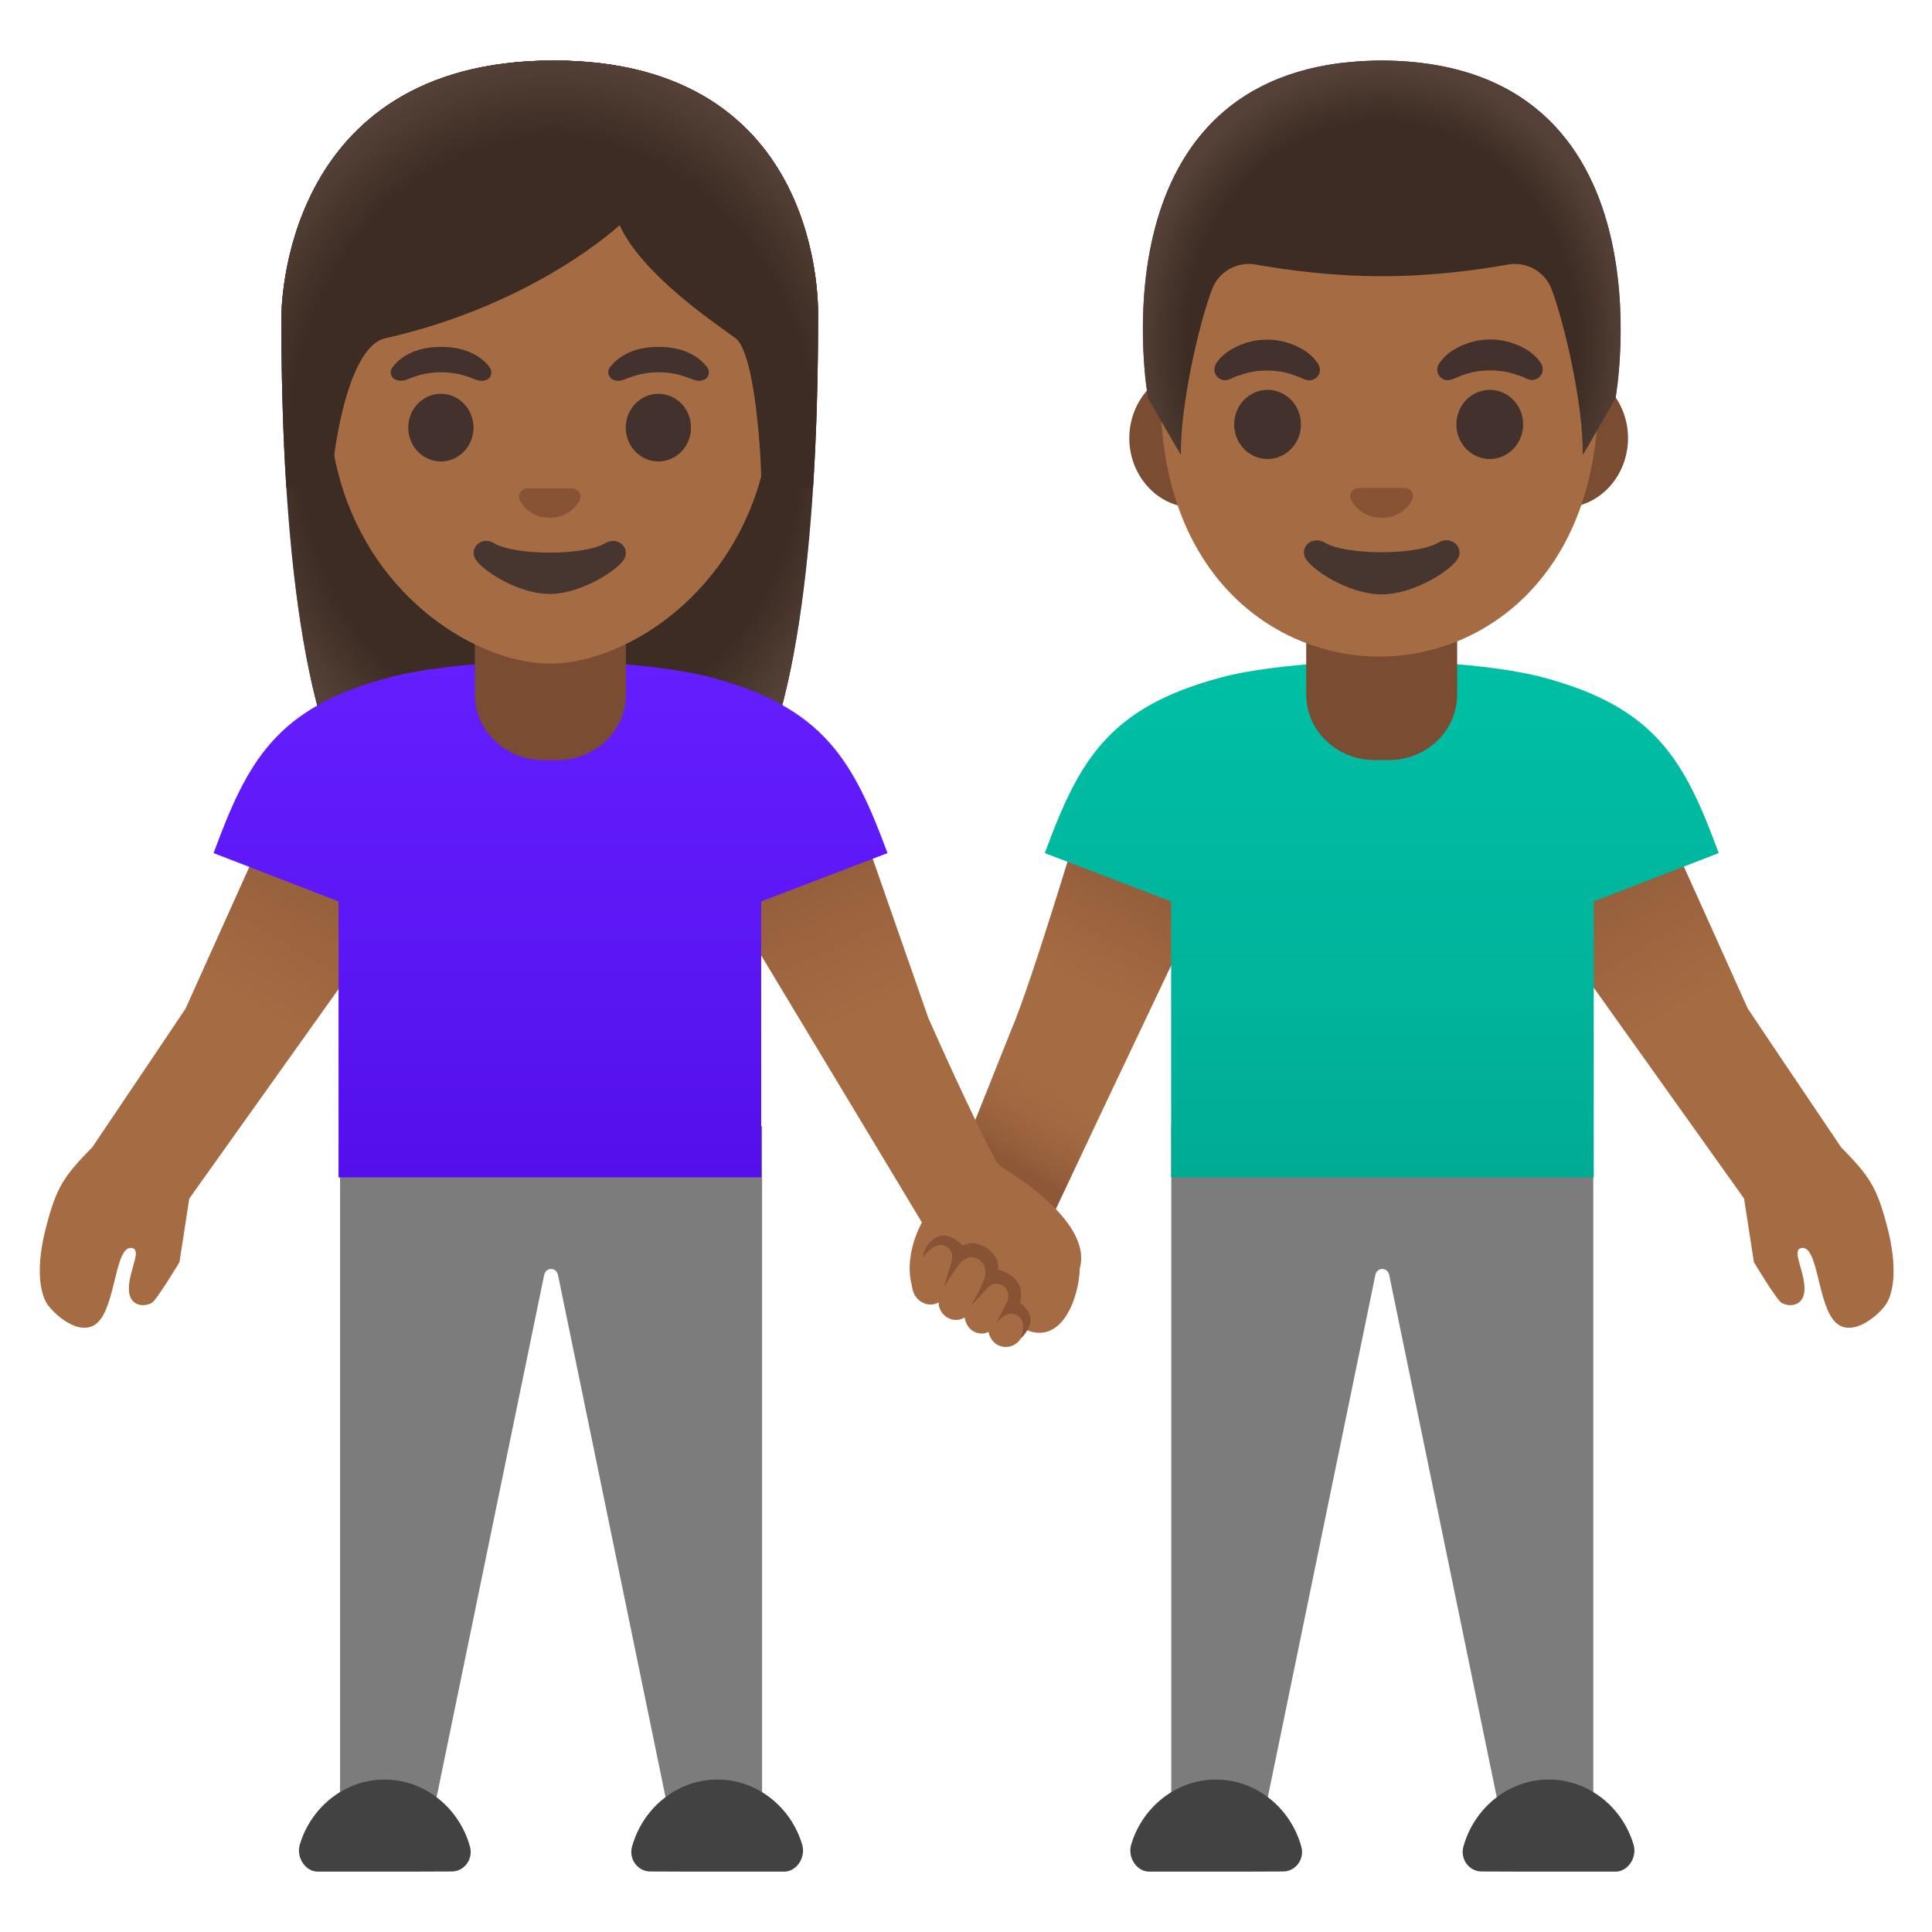 <svg viewBox="0 0 128 128" xmlns="http://www.w3.org/2000/svg">
  <defs>
    <linearGradient id="shadow_2_" gradientTransform="matrix(1 0 0 -1 0 0)" gradientUnits="userSpaceOnUse" x1="66.865" x2="70.29" y1="-77.077" y2="-71.48">
      <stop offset="0" stop-color="#8D5738"/>
      <stop offset="1" stop-color="#A56C43" stop-opacity="0"/>
    </linearGradient>
    <linearGradient id="SVGID_1_" gradientTransform="matrix(-0.988 0.157 -0.157 -0.988 0 0)" gradientUnits="userSpaceOnUse" x1="-67.341" x2="-50.684" y1="-66.773" y2="-88.807">
      <stop offset="0" stop-color="#8D5738"/>
      <stop offset="0.402" stop-color="#A56C43"/>
    </linearGradient>
    <radialGradient id="hair_x5F_highlights_3_" cx="91.542" cy="-20.14" gradientTransform="matrix(1 0 0 -1.128 0 0)" gradientUnits="userSpaceOnUse" r="16.362">
      <stop offset="0.794" stop-color="#554138" stop-opacity="0"/>
      <stop offset="1" stop-color="#554138"/>
    </radialGradient>
    <radialGradient id="hair_x5F_highlights_4_" cx="36.418" cy="-24.067" gradientTransform="matrix(1 0 0 -1.19 0 0)" gradientUnits="userSpaceOnUse" r="21.072">
      <stop offset="0.794" stop-color="#554138" stop-opacity="0"/>
      <stop offset="1" stop-color="#554138"/>
    </radialGradient>
    <radialGradient id="hair_x5F_highlights_5_" cx="36.566" cy="-25.075" gradientTransform="matrix(1 0 0 -1.214 0 0)" gradientUnits="userSpaceOnUse" r="22.073">
      <stop offset="0.794" stop-color="#554138" stop-opacity="0"/>
      <stop offset="1" stop-color="#554138"/>
    </radialGradient>
    <linearGradient id="SVGID_2_" gradientTransform="matrix(-1 0 0 -1 0 0)" gradientUnits="userSpaceOnUse" x1="-103.728" x2="-123.187" y1="-53.492" y2="-86.593">
      <stop offset="0" stop-color="#8D5738"/>
      <stop offset="0.401" stop-color="#A56C43"/>
    </linearGradient>
    <linearGradient id="SVGID_3_" gradientTransform="matrix(-1 0 0 -1 0 0)" gradientUnits="userSpaceOnUse" x1="-91.546" x2="-91.546" y1="-43.814" y2="-78">
      <stop offset="0" stop-color="#00BFA5"/>
      <stop offset="0.705" stop-color="#00B29A"/>
      <stop offset="1" stop-color="#00AB94"/>
    </linearGradient>
    <linearGradient id="SVGID_4_" gradientTransform="matrix(1 0 0 -1 0 0)" gradientUnits="userSpaceOnUse" x1="24.365" x2="4.906" y1="-53.492" y2="-86.594">
      <stop offset="0" stop-color="#8D5738"/>
      <stop offset="0.397" stop-color="#A56C43"/>
    </linearGradient>
    <linearGradient id="SVGID_5_" gradientTransform="matrix(-0.996 -0.087 -0.087 0.996 0 0)" gradientUnits="userSpaceOnUse" x1="-55.498" x2="-75.099" y1="48.25" y2="81.591">
      <stop offset="0" stop-color="#8D5738"/>
      <stop offset="0.401" stop-color="#A56C43"/>
    </linearGradient>
    <linearGradient id="SVGID_6_" gradientTransform="matrix(1 0 0 -1 0 0)" gradientUnits="userSpaceOnUse" x1="36.466" x2="36.466" y1="-43.814" y2="-78">
      <stop offset="0" stop-color="#651FFF"/>
      <stop offset="0.705" stop-color="#5914F2"/>
      <stop offset="1" stop-color="#530EEB"/>
    </linearGradient>
  </defs>
  <path d="M71.96,53 C71.96,53 68.43,64.93 66.96,68.33 L62.57,79.35 C61.87,80.9 62.49,82.93 63.96,83.78 L63.96,83.78 C65.65,84.75 68.1,84.02 68.91,82.25 L81.45,55.84 L80.44,52.38 L71.96,53 Z" fill="url(#SVGID_1_)"/>
  <path d="M105.56,74.61 L105.56,122.69 L99.91,122.69 L92.04,84.48 C92,84.24 91.8,84.07 91.58,84.07 C91.36,84.07 91.16,84.24 91.12,84.48 L83.25,122.69 L77.6,122.69 L77.6,74.61 L105.56,74.61 Z" fill="#7C7C7C"/>
  <path d="M102.61,124 L107.06,124 C107.88,123.98 108.47,123.04 108.23,122.22 C107.49,119.72 105.24,117.9 102.61,117.9 C99.93,117.9 97.65,119.8 96.95,122.36 C96.73,123.18 97.34,123.99 98.16,123.99 C98.16,124 102.61,124 102.61,124 Z" fill="#424242"/>
  <path d="M80.56,124 L76.11,124 C75.29,123.98 74.7,123.04 74.94,122.22 C75.68,119.72 77.93,117.9 80.56,117.9 C83.24,117.9 85.52,119.8 86.22,122.36 C86.44,123.18 85.83,123.99 85.01,123.99 C85.01,124 80.56,124 80.56,124 Z" fill="#424242"/>
  <path d="M100.1,54.1 L109.8,53.5 C109.8,53.5 114.3,63.5 115.8,66.83 C115.8,66.83 120.04,73.15 121.97,76 C123.85,77.92 124.33,78.62 125.01,81.19 C125.76,84.02 125.41,85.57 125.05,86.25 C124.7,86.94 122.8,88.71 121.63,87.63 C120.39,86.48 120.48,82.41 119.32,82.69 C118.72,82.84 119.48,84.05 119.55,85.25 C119.62,86.45 118.7,86.66 118.05,86.33 C117.72,86.16 116.2,83.62 116.2,83.62 L115.55,79.41 L100.42,58.18 L100.1,54.1 Z" fill="url(#SVGID_2_)"/>
  <path id="shadow_1_" d="M66.37,69.83 L64.59,74.29 L66.03,77.05 L69.94,80.12 L73.61,72.38 Z" fill="url(#shadow_2_)"/>
  <path d="M80.94,44.87 C83.36,44.23 87.59,43.81 91.59,43.81 C95.59,43.8 99.78,44.23 102.2,44.87 C109.75,46.88 111.62,50.43 113.87,56.52 L105.59,59.72 L105.59,78 L77.59,78 L77.59,59.72 L69.22,56.52 C71.47,50.43 73.39,46.88 80.94,44.87 Z" fill="url(#SVGID_3_)"/>
  <path id="neck" d="M91.54,40.72 L86.54,40.72 L86.54,46.02 C86.54,48.42 88.58,50.36 91.08,50.36 L92,50.36 C94.51,50.36 96.54,48.42 96.54,46.02 L96.54,40.72 L91.54,40.72 Z" fill="#7A4C32"/>
  <path id="ears_2_" d="M79.1,33.63 C76.74,33.63 74.82,31.56 74.82,29.03 C74.82,26.5 76.74,24.43 79.1,24.43 L103.58,24.43 C105.94,24.43 107.86,26.5 107.86,29.03 C107.86,31.56 105.94,33.63 103.58,33.63 L79.1,33.63 Z" fill="#7A4C32"/>
  <path id="head_1_" d="M91.39,43.5 C84.41,43.5 76.89,38.08 76.89,26.18 C76.89,16.65 82.43,6.36 91.39,6.36 C100.35,6.36 105.89,16.64 105.89,26.18 C105.89,38.08 98.37,43.5 91.39,43.5 Z" fill="#A56C43"/>
  <path d="M102.09,24.06 C102.09,24.06 102.03,23.98 101.92,23.83 C101.89,23.8 101.87,23.76 101.83,23.72 C101.78,23.67 101.73,23.63 101.67,23.57 C101.61,23.52 101.55,23.46 101.48,23.4 C101.41,23.34 101.34,23.3 101.27,23.25 C101.2,23.2 101.12,23.15 101.03,23.1 C100.94,23.05 100.86,23.01 100.76,22.96 C100.67,22.91 100.57,22.87 100.46,22.83 C100.35,22.79 100.26,22.75 100.14,22.71 C99.92,22.65 99.69,22.58 99.46,22.55 C99.22,22.5 98.98,22.5 98.73,22.49 C98.48,22.5 98.24,22.51 98,22.55 C97.76,22.58 97.53,22.65 97.32,22.71 C97.21,22.75 97.11,22.79 97,22.83 C96.89,22.87 96.8,22.91 96.7,22.96 C96.61,23.01 96.52,23.06 96.43,23.1 C96.35,23.15 96.27,23.2 96.19,23.25 L95.98,23.4 C95.92,23.45 95.86,23.51 95.81,23.55 C95.76,23.6 95.71,23.64 95.66,23.69 C95.62,23.74 95.58,23.78 95.55,23.82 C95.42,23.98 95.35,24.08 95.35,24.08 C95.13,24.4 95.2,24.84 95.51,25.06 C95.7,25.2 95.94,25.22 96.15,25.15 L96.28,25.11 C96.28,25.11 96.36,25.08 96.49,25.02 C96.52,25.01 96.56,24.99 96.6,24.97 C96.64,24.96 96.68,24.94 96.73,24.92 C96.82,24.88 96.92,24.84 97.05,24.81 C97.11,24.79 97.16,24.77 97.22,24.75 C97.28,24.74 97.34,24.72 97.41,24.7 C97.44,24.69 97.47,24.68 97.51,24.67 C97.54,24.66 97.58,24.66 97.61,24.65 C97.68,24.64 97.75,24.62 97.82,24.61 C97.96,24.59 98.12,24.56 98.27,24.56 C98.42,24.54 98.58,24.55 98.73,24.54 C98.88,24.55 99.04,24.54 99.19,24.56 C99.34,24.57 99.49,24.6 99.64,24.61 C99.71,24.62 99.78,24.64 99.85,24.65 C99.88,24.66 99.92,24.66 99.95,24.67 C99.98,24.68 100.01,24.69 100.05,24.7 C100.11,24.72 100.18,24.73 100.24,24.75 C100.3,24.77 100.36,24.79 100.41,24.81 C100.47,24.83 100.52,24.84 100.57,24.86 C100.62,24.88 100.66,24.89 100.7,24.9 C100.74,24.91 100.78,24.93 100.82,24.94 C100.86,24.96 100.91,24.98 100.95,25 C101.11,25.08 101.21,25.12 101.21,25.12 C101.58,25.27 102.01,25.1 102.16,24.73 C102.25,24.51 102.22,24.25 102.09,24.06 L102.09,24.06 Z" fill="#42312C"/>
  <path d="M81.46,25.13 C81.46,25.13 81.55,25.09 81.72,25.01 C81.76,24.99 81.8,24.96 81.85,24.95 C81.89,24.94 81.93,24.93 81.97,24.91 C82.01,24.9 82.05,24.88 82.1,24.87 C82.15,24.85 82.2,24.84 82.26,24.82 C82.32,24.8 82.37,24.78 82.43,24.76 C82.49,24.74 82.55,24.73 82.62,24.71 C82.65,24.7 82.68,24.69 82.72,24.68 C82.75,24.67 82.79,24.67 82.82,24.66 C82.89,24.65 82.96,24.63 83.03,24.62 C83.17,24.6 83.33,24.57 83.48,24.57 C83.63,24.55 83.79,24.55 83.94,24.55 C84.09,24.56 84.25,24.55 84.4,24.57 C84.55,24.58 84.7,24.61 84.85,24.62 C84.92,24.63 84.99,24.65 85.06,24.66 C85.09,24.67 85.13,24.67 85.16,24.68 C85.19,24.69 85.22,24.7 85.26,24.71 C85.32,24.73 85.39,24.74 85.45,24.76 C85.51,24.78 85.57,24.8 85.62,24.82 C85.73,24.85 85.84,24.89 85.94,24.93 C85.99,24.95 86.03,24.97 86.07,24.98 C86.11,25 86.14,25.01 86.18,25.03 C86.31,25.09 86.39,25.12 86.39,25.12 L86.51,25.16 C86.88,25.29 87.28,25.1 87.41,24.73 C87.49,24.5 87.44,24.27 87.32,24.09 C87.32,24.09 87.25,24 87.12,23.83 C87.09,23.79 87.05,23.75 87.01,23.7 C86.97,23.66 86.92,23.61 86.86,23.56 C86.81,23.51 86.75,23.46 86.69,23.41 C86.63,23.36 86.56,23.31 86.48,23.26 C86.41,23.21 86.33,23.16 86.24,23.11 C86.15,23.06 86.07,23.02 85.97,22.97 C85.88,22.92 85.78,22.88 85.67,22.84 C85.56,22.8 85.47,22.76 85.35,22.72 C85.13,22.66 84.9,22.59 84.67,22.56 C84.43,22.51 84.19,22.51 83.94,22.5 C83.69,22.51 83.45,22.52 83.21,22.56 C82.97,22.59 82.74,22.66 82.53,22.72 C82.42,22.76 82.32,22.8 82.21,22.84 C82.11,22.88 82.01,22.92 81.91,22.97 C81.82,23.02 81.73,23.07 81.64,23.11 C81.56,23.16 81.48,23.21 81.4,23.26 L81.19,23.41 C81.12,23.47 81.06,23.52 81,23.58 C80.94,23.63 80.89,23.68 80.84,23.73 C80.8,23.77 80.77,23.81 80.75,23.84 C80.64,23.98 80.58,24.07 80.58,24.07 C80.36,24.4 80.44,24.85 80.77,25.07 C80.98,25.21 81.25,25.22 81.46,25.13 Z" fill="#42312C"/>
  <path d="M100.91,28.12 A2.21 2.29 0 1 1 96.49,28.12 A2.21 2.29 0 1 1 100.91,28.12 Z" fill="#42312C"/>
  <path d="M86.19,28.12 A2.21 2.29 0 1 1 81.77,28.12 A2.21 2.29 0 1 1 86.19,28.12 Z" fill="#42312C"/>
  <path id="mouth" d="M87.77,35.95 C89.2,36.8 93.87,36.8 95.3,35.95 C96.12,35.46 96.96,36.21 96.62,36.95 C96.28,37.69 93.74,39.38 91.53,39.38 C89.32,39.38 86.81,37.68 86.47,36.95 C86.12,36.21 86.95,35.47 87.77,35.95 Z" fill="#473530"/>
  <path id="nose" d="M89.81,32.37 C89.86,32.35 89.9,32.34 89.95,32.33 L93.12,32.33 C93.17,32.34 93.21,32.35 93.26,32.37 C93.55,32.48 93.71,32.78 93.57,33.1 C93.44,33.42 92.8,34.31 91.54,34.31 C90.28,34.31 89.64,33.42 89.51,33.1 C89.36,32.79 89.53,32.49 89.81,32.37 Z" fill="#875334"/>
  <path id="hair_1_" d="M91.55,4.01 L91.55,4.01 C91.55,4.01 91.54,4.01 91.55,4.01 C91.54,4.01 91.54,4.01 91.54,4.01 L91.54,4.01 C72.07,4.11 76.06,26.35 76.06,26.35 C76.06,26.35 78.25,30.2 78.24,30.12 C78.17,27.01 79.41,21.51 80.3,19.17 C80.74,17.99 81.97,17.3 83.21,17.53 C85.12,17.87 88.16,18.3 91.51,18.3 C91.52,18.3 91.53,18.3 91.55,18.3 C91.56,18.3 91.57,18.3 91.59,18.3 C94.94,18.3 97.98,17.87 99.89,17.53 C101.13,17.3 102.36,17.99 102.8,19.17 C103.68,21.51 104.93,27.01 104.86,30.12 C104.86,30.2 107.04,26.35 107.04,26.35 C107.04,26.35 111.02,4.11 91.55,4.01 Z" fill="#3C2C23"/>
  <path id="hair_x5F_highlights" d="M107.03,26.35 C107.03,26.35 111.02,4.11 91.55,4.01 L91.55,4.01 C91.55,4.01 91.55,4.01 91.54,4.01 L91.54,4.01 C91.54,4.01 91.54,4.01 91.53,4.01 L91.53,4.01 C91.23,4.01 90.93,4.02 90.64,4.03 C90.06,4.06 89.5,4.1 88.96,4.16 C88.96,4.16 88.95,4.16 88.94,4.16 C88.9,4.17 88.87,4.17 88.83,4.17 C72.45,6.24 76.05,26.35 76.05,26.35 C76.05,26.35 78.24,30.2 78.23,30.12 C78.16,27.01 79.4,21.51 80.29,19.17 C80.73,17.99 81.96,17.3 83.2,17.53 C85.11,17.87 88.15,18.3 91.5,18.3 C91.51,18.3 91.52,18.3 91.54,18.3 C91.55,18.3 91.56,18.3 91.58,18.3 C94.93,18.3 97.97,17.87 99.88,17.53 C101.12,17.3 102.35,17.99 102.79,19.17 C103.67,21.51 104.92,27.01 104.85,30.12 C104.84,30.2 107.03,26.35 107.03,26.35 Z" fill="url(#hair_x5F_highlights_3_)"/>
  <path d="M22.53,74.61 L22.53,122.69 L28.18,122.69 L36.05,84.48 C36.09,84.24 36.29,84.07 36.51,84.07 C36.73,84.07 36.93,84.24 36.97,84.48 L44.84,122.69 L50.49,122.69 L50.49,74.61 L22.53,74.61 Z" fill="#7C7C7C"/>
  <path d="M25.48,124 L21.03,124 C20.21,123.98 19.62,123.04 19.86,122.22 C20.6,119.72 22.85,117.9 25.48,117.9 C28.16,117.9 30.44,119.8 31.14,122.36 C31.36,123.18 30.75,123.99 29.93,123.99 C29.93,124 25.48,124 25.48,124 Z" fill="#424242"/>
  <path d="M47.53,124 L51.98,124 C52.8,123.98 53.39,123.04 53.15,122.22 C52.41,119.72 50.16,117.9 47.53,117.9 C44.85,117.9 42.57,119.8 41.87,122.36 C41.65,123.18 42.26,123.99 43.08,123.99 C43.08,124 47.53,124 47.53,124 Z" fill="#424242"/>
  <path d="M27.99,54.1 L18.29,53.5 C18.29,53.5 13.79,63.5 12.29,66.83 C12.29,66.83 8.05,73.15 6.12,76 C4.24,77.92 3.76,78.62 3.08,81.19 C2.33,84.02 2.68,85.57 3.04,86.25 C3.4,86.93 5.29,88.71 6.46,87.63 C7.7,86.48 7.61,82.41 8.77,82.69 C9.37,82.84 8.61,84.05 8.54,85.25 C8.47,86.45 9.39,86.66 10.04,86.33 C10.37,86.16 11.89,83.62 11.89,83.62 L12.54,79.41 L27.67,58.17 L27.99,54.1 Z" fill="url(#SVGID_4_)"/>
  <path d="M46.93,57.48 L61.08,80.99 C61.08,80.99 59.55,83.61 60.69,85.9 C62.29,87.05 63.01,83.63 63.63,83.54 C64.82,83.36 66.71,88.1 67.97,88.1 C70.38,89.14 71.5,85.92 71.54,84.02 C72.45,80.71 66.17,77.23 66.17,77.23 C64.49,74.23 61.5,67.43 61.5,67.43 C60.29,63.98 56.68,53.63 56.68,53.63 L46.97,53.38 L46.93,57.48 Z" fill="url(#SVGID_5_)"/>
  <path id="hair_2_" d="M36.67,4.01 C18.49,4.01 18.64,20.82 18.64,21.09 C18.64,31.98 19.47,47.36 23.83,53.41 C25.56,55.81 28.9,55.94 28.9,55.94 L36.42,55.93 L43.94,55.94 C43.94,55.94 47.28,55.81 49.01,53.41 C53.37,47.36 54.2,31.98 54.2,21.09 C54.2,20.82 54.85,4.01 36.67,4.01 Z" fill="#3C2C23"/>
  <path id="hair_x5F_highlights_2_" d="M36.67,4.01 C18.49,4.01 18.64,20.82 18.64,21.09 C18.64,31.98 19.47,47.36 23.83,53.41 C25.56,55.81 28.9,55.94 28.9,55.94 L36.42,55.93 L43.94,55.94 C43.94,55.94 47.28,55.81 49.01,53.41 C53.37,47.36 54.2,31.98 54.2,21.09 C54.2,20.82 54.85,4.01 36.67,4.01 Z" fill="url(#hair_x5F_highlights_4_)"/>
  <path d="M47.08,44.87 C44.66,44.23 40.43,43.81 36.43,43.81 C32.43,43.8 28.24,44.23 25.82,44.87 C18.27,46.88 16.4,50.43 14.15,56.52 L22.43,59.72 L22.43,78 L50.43,78 L50.43,59.72 L58.8,56.52 C56.54,50.43 54.62,46.88 47.08,44.87 Z" fill="url(#SVGID_6_)"/>
  <path id="neck_2_" d="M36.47,40.72 L41.47,40.72 L41.47,46.02 C41.47,48.42 39.44,50.36 36.92,50.36 L36.01,50.36 C33.5,50.36 31.46,48.42 31.46,46.02 L31.46,40.72 L36.47,40.72 Z" fill="#7A4C32"/>
  <path id="head_x5F_fill_2_" d="M36.45,8.39 L36.45,8.39 L36.45,8.39 C44.08,8.39 51.14,14.06 51.14,26.09 C51.14,35.75 45.16,41.47 39.95,43.31 C38.71,43.75 37.51,43.97 36.45,43.97 C35.39,43.97 34.2,43.75 32.97,43.32 C27.76,41.49 21.76,35.77 21.76,26.09 C21.76,14.06 28.82,8.39 36.45,8.39 Z" fill="#A56C43"/>
  <path id="mouth_2_" d="M32.73,35.99 C34.13,36.82 38.7,36.82 40.1,35.99 C40.9,35.51 41.72,36.24 41.39,36.97 C41.06,37.69 38.57,39.35 36.41,39.35 C34.25,39.35 31.79,37.69 31.46,36.97 C31.12,36.24 31.93,35.51 32.73,35.99 Z" fill="#473530"/>
  <path id="nose_2_" d="M34.73,32.4 C34.78,32.38 34.82,32.37 34.87,32.36 L37.97,32.36 C38.02,32.37 38.07,32.38 38.11,32.4 C38.39,32.51 38.55,32.8 38.41,33.12 C38.27,33.44 37.66,34.3 36.42,34.3 C35.18,34.3 34.56,33.43 34.43,33.12 C34.3,32.81 34.45,32.52 34.73,32.4 Z" fill="#875334"/>
  <path d="M45.78,28.33 A2.16 2.24 0 1 1 41.46,28.33 A2.16 2.24 0 1 1 45.78,28.33 Z" fill="#42312C"/>
  <path d="M31.37,28.33 A2.16 2.24 0 1 1 27.05,28.33 A2.16 2.24 0 1 1 31.37,28.33 Z" fill="#42312C"/>
  <path d="M40.42,24.32 C40.83,23.78 41.78,22.98 43.63,22.98 C45.48,22.98 46.43,23.77 46.84,24.32 C47.02,24.56 46.98,24.84 46.85,25.01 C46.73,25.17 46.39,25.31 46.01,25.18 C45.63,25.05 44.88,24.67 43.64,24.66 C42.39,24.67 41.65,25.05 41.27,25.18 C40.89,25.31 40.54,25.17 40.43,25.01 C40.28,24.83 40.23,24.56 40.42,24.32 Z" fill="#42312C"/>
  <path d="M26.01,24.32 C26.42,23.78 27.37,22.98 29.22,22.98 C31.06,22.98 32.02,23.77 32.43,24.32 C32.61,24.56 32.57,24.84 32.44,25.01 C32.32,25.17 31.98,25.31 31.6,25.18 C31.22,25.05 30.47,24.67 29.23,24.66 C27.98,24.67 27.24,25.05 26.86,25.18 C26.46,25.3 26.11,25.16 26,25 C25.87,24.83 25.82,24.56 26.01,24.32 Z" fill="#42312C"/>
  <path id="hair_3_" d="M36.67,4.01 C18.49,4.01 18.64,20.82 18.64,21.09 C18.64,24.53 18.72,28.42 18.97,32.32 L21.95,32.31 C21.93,31.02 22.83,23.01 25.53,22.41 C35.44,20.18 41.05,14.92 41.05,14.92 C42.51,18.1 47.07,21.21 48.71,22.39 C50.06,23.36 50.47,30.61 50.44,32.31 L53.86,32.31 C53.86,32.29 53.87,32.26 53.87,32.24 C54.12,28.36 54.2,24.5 54.2,21.08 C54.2,20.82 54.85,4.01 36.67,4.01 Z" fill="#3C2C23"/>
  <path id="hair_x5F_highlights_1_" d="M36.67,4.01 C18.49,4.01 18.64,20.82 18.64,21.09 C18.64,24.53 18.72,28.42 18.97,32.32 L21.95,32.31 C21.93,31.02 22.83,23.01 25.53,22.41 C35.44,20.18 41.05,14.92 41.05,14.92 C42.51,18.1 47.07,21.21 48.71,22.39 C50.06,23.36 50.47,30.61 50.44,32.31 L53.86,32.31 C53.86,32.29 53.87,32.26 53.87,32.24 C54.12,28.36 54.2,24.5 54.2,21.08 C54.2,20.82 54.85,4.01 36.67,4.01 Z" fill="url(#hair_x5F_highlights_5_)"/>
  <path d="M67.34,86.4 C67.18,86.33 67.02,86.29 66.84,86.29 C66.8,86.29 66.77,86.3 66.73,86.31 L66.78,86.21 C67.06,85.59 66.82,84.85 66.23,84.55 C66.07,84.47 65.9,84.43 65.72,84.43 C65.65,84.43 65.58,84.45 65.51,84.46 C65.76,83.86 65.54,83.15 64.98,82.85 C64.81,82.76 64.63,82.71 64.44,82.71 C64.18,82.71 63.93,82.81 63.73,82.97 C63.66,82.6 63.44,82.25 63.07,82.06 C62.9,81.97 62.72,81.93 62.54,81.93 C62.08,81.93 61.67,82.2 61.47,82.63 L60.55,84.59 C60.26,85.21 60.5,85.98 61.13,86.3 C61.3,86.39 61.48,86.43 61.67,86.43 C61.86,86.43 62.03,86.37 62.19,86.29 C62.2,86.39 62.19,86.49 62.22,86.58 C62.32,86.9 62.52,87.16 62.8,87.31 C62.97,87.4 63.15,87.45 63.34,87.45 C63.55,87.45 63.74,87.39 63.91,87.29 C63.97,87.68 64.18,88.05 64.54,88.23 C64.7,88.31 64.87,88.35 65.05,88.35 C65.21,88.35 65.36,88.31 65.49,88.24 C65.57,88.62 65.79,88.96 66.14,89.13 C66.3,89.2 66.46,89.24 66.64,89.24 C67.11,89.24 67.54,88.95 67.73,88.5 L67.91,88.08 C68.21,87.45 67.94,86.69 67.34,86.4 Z" fill="#A56C43"/>
  <path id="fingers_x5F_stroke_2_" d="M67.56,86.32 C68.1,84.54 66.1,84.11 66.1,84.11 C66.38,83.1 64.78,81.94 63.79,82.52 C62.31,81.04 61.27,82.39 61.13,83.33 C61.13,83.33 61.87,82.2 62.64,82.56 C63.16,82.8 63.15,83.3 62.99,83.78 C62.74,84.53 62.53,85.29 62.53,85.29 C62.53,85.29 63.09,84.34 63.57,83.73 C63.73,83.52 64.24,83.1 64.78,83.4 C65.32,83.69 65.33,84.36 65.25,84.6 C64.99,85.42 64.32,86.52 64.32,86.52 C64.32,86.52 64.82,86.01 65.24,85.53 C65.57,85.15 65.85,84.91 66.35,85.14 C66.89,85.39 66.86,86 66.7,86.31 C66.37,86.97 65.94,87.76 65.94,87.76 C65.94,87.76 66.72,86.57 67.53,87.24 C68.04,87.67 67.59,88.72 67.65,88.66 C69.09,87.2 67.56,86.32 67.56,86.32 Z" fill="#875334"/>
</svg>